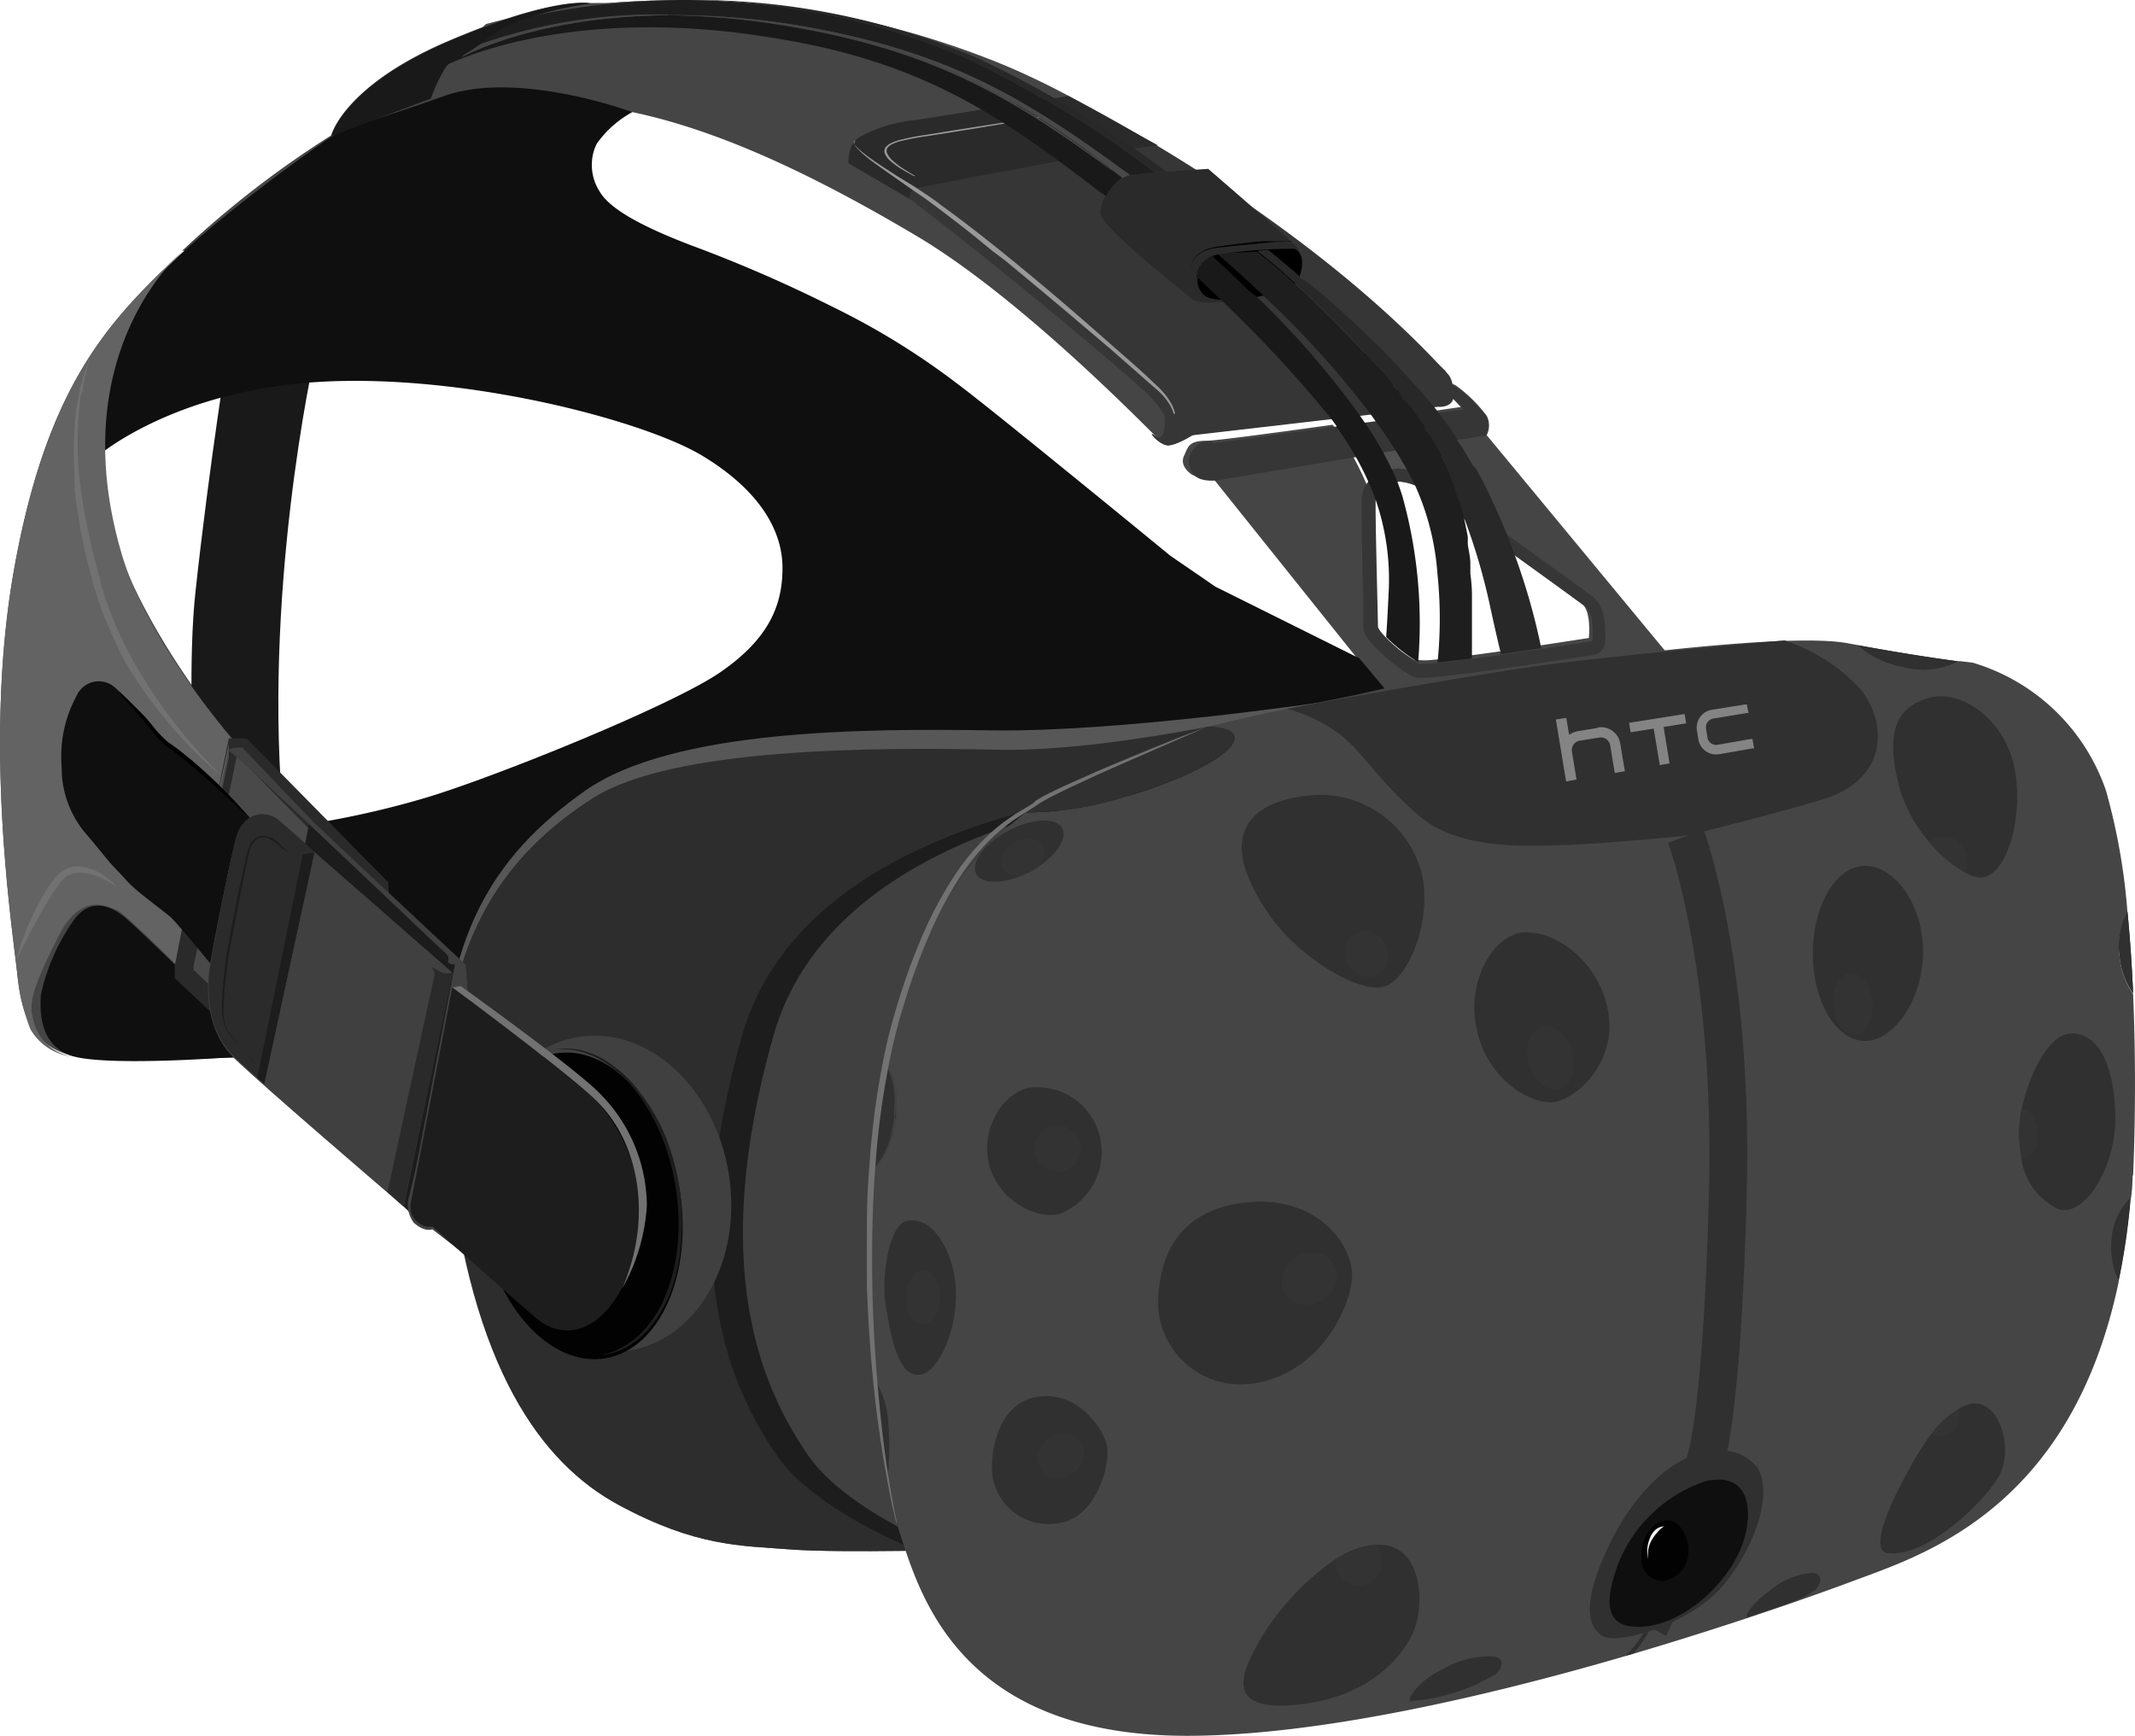<svg xmlns="http://www.w3.org/2000/svg" viewBox="0 0 133.34 108.42"><defs><style>.cls-1{fill:#515151;}.cls-2{fill:#454545;}.cls-3{fill:#363636;}.cls-4{fill:#191919;}.cls-5{fill:#0f0f0f;}.cls-6{fill:#575757;}.cls-7{fill:#2d2d2d;}.cls-8{fill:#1d1d1d;}.cls-9{fill:#404040;}.cls-10{fill:#020202;}.cls-11{fill:#636363;}.cls-12,.cls-22{fill:#494949;}.cls-12{stroke:#2a2a2a;stroke-width:1.18px;}.cls-12,.cls-15{stroke-miterlimit:10;}.cls-13{fill:#1c1c1c;}.cls-14{fill:#303030;}.cls-15,.cls-20{fill:none;}.cls-15{stroke:#303030;stroke-width:2.36px;}.cls-16{fill:#2b2b2b;}.cls-17{fill:#2a2a2a;}.cls-18{fill:#727272;}.cls-19{fill:#999;}.cls-21{fill:#282828;}.cls-23{fill:#1e1e1e;}.cls-24{fill:#f2f2f2;}.cls-25{fill:#333;}.cls-26{fill:#848484;}</style></defs><title>ico2of</title><g id="Capa_2" data-name="Capa 2"><g id="objetos"><g id="Layer_2" data-name="Layer 2"><g id="vive"><g id="Layer_29" data-name="Layer 29"><path class="cls-1" d="M10.33,16.73l1.09-1A9.84,9.84,0,0,0,10.33,16.73Zm74.91,9.73a20.3,20.3,0,0,1,2,3.62h.08a2.68,2.68,0,0,1,1.07.24,3.87,3.87,0,0,1,1,.59l2,1.44q-.06-.27-.13-.54a.21.21,0,0,0,0,0l-.08-.31L91,31l-.07-.26-.13-.43-.07-.22L90.67,30q-.15-.41-.34-.84l-.13-.28L90,28.42l-.07-.14-.08-.14-.16-.29-.17-.29-.17-.29L89,26.84,89,26.7c-.15-.23-.31-.46-.47-.69l-2.54.36ZM74.79,17.33l1.44,1.38.15.14a79.16,79.16,0,0,1,6.75,7.29l1.77-.2a54,54,0,0,0-6.44-7.4h0L78,18.17s-.86-.86-2.28-2.17A1.47,1.47,0,0,0,74.79,17.33Zm4.1,1.13.2,0-.2,0a58.19,58.19,0,0,1,6.7,7.41l2.59-.29,1.24-.12h.13l-.07-.08-.16-.2-.05-.06L89,24.76l-.25-.3-.16-.19L88.33,24l-.22-.24-.29-.32-.5-.55-.5-.53-.25-.26-.5-.5-.25-.24c-.61-.6-1.2-1.16-1.75-1.66l-.22-.2-1-.89-.19-.16-.1-.08-.25-.21-.12-.1-.09-.07-.27-.22-.14-.11-.14-.11-.06-.05-.06,0-.08-.06,0,0-.11-.08,0,0,0,0L80.89,17l0,0-.16-.12s-.57-.49-1.54-1.28l-.67.06L77,15.78l-.74.09-.2,0q1.5,1.31,2.81,2.56Zm4.63,8.24a18.25,18.25,0,0,1,2.41,4.45,1.29,1.29,0,0,1,1.29-1.08h.08a2.68,2.68,0,0,1,1.07.24,3.87,3.87,0,0,1,1,.59l2,1.44.12.09,3.14,2.25a41.36,41.36,0,0,0-1.83-4.27l-.15-.3-.1-.19-.05-.1-.17-.31-.15-.26L92,29.09l-.19-.32-.18-.3-.14-.23L91.36,28h0L91,27.49l0-.07-.07-.11L90.74,27l-.23-.32-.28-.39-.16-.21-.24-.32L88.48,26l-2.54.36-.7.1Z"/><path class="cls-2" d="M1.08,60.84c.17,1.49.45,4.43,3.44,5.1,2,.46,10.78.09,10.78.09l18,.14L70.87,47.07l33.37-6.12L92.85,27.18a1.3,1.3,0,0,0,0-1.21A9,9,0,0,0,91,24.13a.79.79,0,0,0-.32-.15,3.42,3.42,0,0,0-.41-.82S74.2,8.44,61.7,3.66A53.49,53.49,0,0,0,38,.19l-1.15,0s-2.23-.45-8.81,2.35-7.36,5.92-7.36,5.92a61.35,61.35,0,0,0-9.29,7.19l18.65,3.23L49.3,26.07l6,10.3L44,46.91,20.8,52.39l-5.5-5.32s-9-10-9.16-18.6a16.87,16.87,0,0,1,4.18-11.74C6.4,20.54,2.78,24.67.84,35.78-1,46.39.72,57.58,1.08,60.84ZM59.77,24.25c-4.59-3.68-15.64-8.09-19.68-9.9S36.7,9.88,37.31,8.91A7,7,0,0,1,39.48,7c5.19,1.09,10.93,3.68,17.75,7.73S72.08,27.21,72.63,27.69s1.75-.6,2.17-.6c.24,0,4.46-.49,8.32-.94a78.62,78.62,0,0,0-6.75-7.29l-.15-.14-1.44-1.38a1.46,1.46,0,0,1,1-1.33C77.19,17.31,78,18.17,78,18.17l.39.37h0a53.76,53.76,0,0,1,6.44,7.4l.7-.08a57.52,57.52,0,0,0-6.69-7.4l.2,0-.2,0q-1.32-1.25-2.81-2.55l.2,0,.74-.09,1.46-.16.67-.06c1,.8,1.54,1.28,1.54,1.28l.16.12,0,0,.24.18,0,0,0,0,.11.08,0,0,.08.06.06,0,.06.05.14.11.14.11.27.22.09.07.12.1.25.21.1.08.19.16,1,.89q1,.9,2,1.86l.25.24.5.5.25.26.5.53.5.55.29.32.22.25.25.29.16.19.25.3.28.34.05.06.16.2.07.08c.87-.05,1.05-.13,1.16-.61l.7.74-1.58.23.24.32.16.21.28.39.23.32.19.27.07.11,0,.07.31.46h0l.17.27.14.23.18.3.19.32.09.16.15.26.17.31.05.1.1.19.15.3a41.36,41.36,0,0,1,1.83,4.26c2.12,1.52,4.13,3,4.42,3.19.63.48.45,2.16.45,2.16l-3.2.49-2.51.37-1.85.25c-.83.11-1.58.2-2.15.25a4.7,4.7,0,0,1-1.11,0l-.09,0a10.38,10.38,0,0,1-2-1.56,1.81,1.81,0,0,1-.54-.75c0-.42-.19-7.35-.14-7.92a18.35,18.35,0,0,0-2.41-4.45c-3.66.51-7.32,1-7.88,1-1.15,0-1.15.42-1.39.91s.06.91.48,1.21a2.6,2.6,0,0,0,1.33.24l10.2,12.74s-3.68-2.05-8.94-5-13-9.84-17.57-13.53Z"/><path class="cls-3" d="M87.31,30.07a3.49,3.49,0,0,1,2,.82s9.06,6.49,9.69,7,.45,2.16.45,2.16-9,1.42-10.61,1.42l-.2,0c-.56-.21-2.58-1.93-2.58-2.35s-.19-7.35-.14-7.92c.1-1.08,1.37-1.08,1.37-1.08h0m0-.84h0a2.73,2.73,0,0,0-1,.2,1.92,1.92,0,0,0-1.25,1.64c0,.39,0,2.67.1,6.47,0,.77,0,1.43,0,1.53,0,.34.1.77,1.37,1.89a8.25,8.25,0,0,0,1.76,1.26,1.37,1.37,0,0,0,.51.07c1.59,0,9.81-1.28,10.74-1.43a.84.84,0,0,0,.71-.74c.05-.51.16-2.21-.78-2.92-.62-.48-9-6.49-9.68-7a4.24,4.24,0,0,0-2.53-1Z"/><path class="cls-4" d="M19.63,22.34S16.3,37.21,17.75,51.62,13,61.12,13,61.12,11.35,45,12.2,37.05s2.15-16,2.15-16Z"/><path class="cls-5" d="M39.48,7S32.37,4.35,27.73,6s-6,1.88-7,2.52-8,5.61-11,8.9A15.31,15.31,0,0,0,6.14,28.46S10.86,24.37,20,23.85s20.25,2.43,23.87,4.62,5,4.71,5,7-.8,4.4-3.9,6.53-14.53,6.72-18.59,7.89a56.7,56.7,0,0,1-7.06,1.58l10.1,9.34L61.58,50l10-3.62L86.47,43l-1.57-1.88-9-4.48-2.81-1.93S61.85,25.49,59.83,24a46,46,0,0,0-7.7-4.77,87.79,87.79,0,0,0-9-3.92c-3.08-1.18-5.06-2.27-5.68-3.35a3.07,3.07,0,0,1-.18-3A6.32,6.32,0,0,1,39.48,7Z"/><path class="cls-6" d="M82.27,43.9s-12.51,1.84-20.35,1.72S42,45.53,36.53,49.4s-10,9.51-8.51,22.79S33.81,91.39,38.64,94s7.61,2.54,10.75,2.78,11.42,0,11.42,0Z"/><path class="cls-7" d="M82.27,43.9S70.15,47,62.3,46.83s-20.29-.12-25.24,3C31.91,53.12,26.56,58.91,28,72.19S33.81,91.39,38.64,94s7.61,2.54,10.75,2.78,11.42,0,11.42,0Z"/><path class="cls-8" d="M73.26,49.13S50.44,50.21,46.34,64.7s-.72,22,2.17,26.2,11.47,7,11.47,7Z"/><path class="cls-9" d="M75.22,49.13S52.4,50.21,48.3,64.7s-.72,22,2.17,26.2,11.47,7,11.47,7Z"/><ellipse class="cls-9" cx="37.7" cy="74.56" rx="7.91" ry="9.92" transform="translate(-11.42 6.98) rotate(-9.19)"/><ellipse class="cls-10" cx="36.12" cy="75.12" rx="6.26" ry="9.62" transform="matrix(0.99, -0.16, 0.16, 0.99, -11.53, 6.73)"/><path class="cls-8" d="M37.66,84.61A4.49,4.49,0,0,0,39.12,84a5.17,5.17,0,0,0,1.18-1,7.74,7.74,0,0,0,1.5-2.72,11.92,11.92,0,0,0,.56-3.07,14.7,14.7,0,0,0-1-6.13,11.91,11.91,0,0,0-1.5-2.73,7.74,7.74,0,0,0-2.28-2.11,5.17,5.17,0,0,0-1.44-.59,4.49,4.49,0,0,0-1.56-.08,4.3,4.3,0,0,1,1.57,0,5.26,5.26,0,0,1,1.48.55A7.85,7.85,0,0,1,40,68.28,11.58,11.58,0,0,1,41.57,71a14.38,14.38,0,0,1,1,6.23A11.58,11.58,0,0,1,42,80.38a7.86,7.86,0,0,1-1.58,2.74,5.26,5.26,0,0,1-1.24,1,4.3,4.3,0,0,1-1.48.51Z"/><path class="cls-5" d="M13,62.28s-4.52-4.46-5.34-5.09-2-1.09-3,.21a12.78,12.78,0,0,0-2.11,4.74c-.06,1-.09,3.14,1.9,3.8s9.15.15,9.15.15L15.3,66,13.91,62.5Z"/><path class="cls-11" d="M1.08,60.84C.72,57.58-1,46.39.84,35.78,3,23.65,7.08,19.85,11.41,15.68c0,0-7.53,6.27-3.81,18.92C9.3,40.38,15,46.72,15,46.72l13.69,13.4-1.37,6L15.3,66,13,62.28S7.86,57,7.24,56.81s-2.17-1.13-3.61,1.71-1.86,4.08-1.59,5a3,3,0,0,0,2.48,2.48A3.49,3.49,0,0,1,1.9,64.29a12.91,12.91,0,0,1-.82-3.45Z"/><path class="cls-12" d="M15.15,46.71h-.86S11.5,60.27,11.5,60.36v.48L18.08,67l6,1.75-.41-13.39Z"/><path class="cls-5" d="M15.59,51.11a40.88,40.88,0,0,0-5.18-4.64A13.48,13.48,0,0,1,9,44.84C8.48,44.3,7.69,43.48,7.24,43a1.51,1.51,0,0,0-2.45.45,7.91,7.91,0,0,0-.94,4.44,6.38,6.38,0,0,0,1.36,4c.57.66,1.66,2,1.66,2S7.45,54.5,8,55.1s2.23,1.81,2.64,2.17,2.74,3.21,2.74,3.21Z"/><path d="M15.59,51.11l-1.27-1.19c-.43-.39-.85-.79-1.29-1.17s-.87-.76-1.32-1.13-.9-.72-1.37-1.05h0a6.46,6.46,0,0,1-.82-.87c-.24-.31-.47-.62-.73-.91L8,43.91,7.24,43c.29.26.57.53.85.8s.55.55.83.83.52.6.76.89a6.72,6.72,0,0,0,.8.82h0c.48.33.95.69,1.39,1.06s.88.76,1.31,1.16.84.81,1.24,1.23c.2.2.4.42.6.64s.39.43.58.65Z"/><path class="cls-13" d="M25.88,76l-9.58-9.1,3-15.44,9.8,8.84-1.37,16.3L25.88,76Z"/><path class="cls-9" d="M30.42,79.44,27,76.78s-.46.22-1.16-.41a1.87,1.87,0,0,1-.29-1.66c.23-.9.44-1.8.61-2.71l2.25-11.76s-.42,0-.42-.18.15-.27-.31-.66S15,47.31,14.42,47s.72-.31.72-.31,3.79,4,4.46,4.67,9.49,8.9,9.49,8.9Z"/><path class="cls-8" d="M28.25,61.68s7.35,5.44,9,7.1,4,6.23,2.09,10.66-4.47,4-5.72,3c-.89-.74-4.57-4-6.62-5.84,0,0-.42.19-1-.34a1.05,1.05,0,0,1-.24-.32,1.28,1.28,0,0,1-.1-.81Z"/><path class="cls-2" d="M133.19,73.4q0,.74-.1,1.45a4,4,0,0,0-1.18,2.89,4.89,4.89,0,0,0,.41,2.33c-3,14.31-12.4,17.11-16.64,18.7-2.05.77-7.25,2.63-13.65,4.52l-.45.13c-8.59,2.51-19.25,5-27.43,5-14.49,0-16.78-9.18-18-12.8a22.6,22.6,0,0,1-.72-3.19,18.79,18.79,0,0,0,.06-3.49,5.6,5.6,0,0,0-.78-2.65,89.77,89.77,0,0,1,0-13.4,4.66,4.66,0,0,0,1.07-2.07,6.78,6.78,0,0,0,.18-.92,7,7,0,0,0,0-1.82,3.55,3.55,0,0,0-.48-1.45l.07-.39a33.75,33.75,0,0,1,1.86-6.5,20,20,0,0,1,6.67-9,20.29,20.29,0,0,0,6.3-1c4-1.15,7-2.84,6.71-3.77-.1-.35-.67-.55-1.56-.58,3.65-1,12.3-2.56,12.3-2.56s22.09-3.62,27.53-2.66l.76.14a5.67,5.67,0,0,0,2.75,1.31,4.84,4.84,0,0,0,3.5-.33l.83.1a12.58,12.58,0,0,1,8.33,8A38.66,38.66,0,0,1,132.87,57a4.33,4.33,0,0,0-.48,2.81,4.81,4.81,0,0,0,.83,2.27c.2,4.54.11,8.9,0,11.37Z"/><path class="cls-8" d="M132.39,59.77a4.81,4.81,0,0,0,.83,2.27c-.07-1.7-.19-3.42-.35-5.08a4.35,4.35,0,0,0-.48,2.81Zm-.08,20.29a43.22,43.22,0,0,0,.76-5.22,4,4,0,0,0-1.18,2.89A4.88,4.88,0,0,0,132.32,80.06ZM116.08,40.33a5.66,5.66,0,0,0,2.75,1.31,4.84,4.84,0,0,0,3.5-.33c-1-.13-3.08-.42-6.25-1ZM64,50.74a20.29,20.29,0,0,0,6.3-1c4-1.15,7-2.84,6.71-3.77-.1-.35-.67-.55-1.56-.58l-.38.1A47.43,47.43,0,0,0,65,50.09c-.25.16-.57.38-.94.65Z"/><path class="cls-14" d="M54.7,86.29c.18,2.37.44,4.47.72,6.14a18.79,18.79,0,0,0,.06-3.49A5.61,5.61,0,0,0,54.7,86.29Zm48.4,15.39a7.91,7.91,0,0,1-1.09,1.6l-.5.15,0,0a6.41,6.41,0,0,0,1.34-1.83Z"/><path class="cls-15" d="M105.29,52.23s3,8,2.62,22.33c-.33,13.13-1.3,16.31-1.3,16.31s-1.6,7-3.61,10.74"/><path class="cls-14" d="M81,106.48c4.83-.48,6.94-3.38,7.43-5s.32-5-2.35-5h-.19a5.42,5.42,0,0,0-2.5.92,16,16,0,0,0-4.68,5c-1,1.79-2.54,4.56,2.29,4.08ZM117.91,97c2.48.36,6.48-3.59,7.08-5.11.76-1.92-.42-5-2.35-4.06a3.07,3.07,0,0,0-.31.17,6,6,0,0,0-1.73,1.59,17,17,0,0,0-1.4,2.24c-1,1.77-2.54,5-1.3,5.19Zm-24.56,7.6a12,12,0,0,1-5.27,1.65c-.21,0,.32-1.19,2.05-2a5.6,5.6,0,0,1,3.21-.78C94,103.6,93.85,104.21,93.35,104.64Zm19.89-5.23c-.71.62-2.58,1.1-4.12,1.65-.21,0,.27-.85,1.33-1.6a4.68,4.68,0,0,1,2.79-1.18C113.93,98.37,113.74,99,113.25,99.41Zm-6.47-8.69c-1.09,0-3.91,1.15-6.14,5.56-2,4-1.43,5.56-.41,6s5.49-.84,7.49-3.32,3-5.68,2.05-7.24A2.8,2.8,0,0,0,106.77,90.72Z"/><path class="cls-5" d="M101,97.83c-.65,1.92-1,3.86,1.45,3.78,2.66-.08,5.46-2.69,6.35-5.09.73-2,.57-4.66-2.29-4A8.94,8.94,0,0,0,101,97.83Z"/><path class="cls-14" d="M113.22,59.55c0,3,1.46,5.47,3.26,5.47s3.62-2.57,3.62-5.59-1.82-5.35-3.62-5.35S113.22,56.53,113.22,59.55Zm-20.94,5c.76,2.92,3.19,4.3,4.55,4.3s3.92-2.15,3.67-5.16-2.8-5.47-5.24-5.46C93.47,58.22,91.41,61.16,92.29,64.54ZM118.7,49.43a9,9,0,0,0,1.8,3.17,8.34,8.34,0,0,0,2.2,1.88,2.16,2.16,0,0,0,1,.33c1.8-.05,2.81-4.41,2-7.31s-3.46-4.42-5.19-3.92-3,1.69-1.81,5.86ZM79.33,57.22c1.73,2.48,5.44,4.82,7.06,4.42s3.17-4.41,2.34-7.31a6.54,6.54,0,0,0-6.1-4.68C80,49.65,74.82,50.78,79.33,57.22Zm46.91,15.1a4.09,4.09,0,0,0,2.25,3.17c1.67.66,3.62-2.57,3.62-5.59s-.91-5.35-2.71-5.35c-1.49,0-2.7,2.67-3.14,4.71a7.18,7.18,0,0,0,0,3.06Zm-41.8,7.47c-.11,2-2.12,6.16-6.39,6.65a5.15,5.15,0,0,1-5.72-4.91c0-3,1.21-5.9,5.36-6.41C82.27,74.56,84.55,77.82,84.44,79.79ZM69.15,90.38c.16,1.52-.89,4.48-3,4.75a3.53,3.53,0,0,1-4.2-3.5c0-1.51.61-3.92,2.66-4.35C67.34,86.71,69,89.4,69.15,90.38Z"/><path class="cls-9" d="M28.25,60.75s-10.1-8.85-10.87-9.49-2.21-.56-2.66,1.17S13,60.44,13,61.12s-.2,3.22,1.65,5,9.56,8.38,9.56,8.38l1,.88Z"/><path class="cls-16" d="M14.69,66.07c-1.85-1.73-1.65-4.27-1.65-5s1.25-7,1.69-8.69,1.89-1.81,2.66-1.17,2.25,2,2.25,2L16.5,67.7Z"/><path class="cls-8" d="M15.93,66.43c-.51-.55-1-1.11-1.49-1.7a4,4,0,0,1-.32-.47,1.84,1.84,0,0,1-.18-.54,6,6,0,0,1-.08-1.13,28.46,28.46,0,0,1,.57-4.48c.26-1.48.58-3,.91-4.42,0-.18.08-.37.13-.55a1.93,1.93,0,0,1,.24-.52.92.92,0,0,1,.44-.37.81.81,0,0,1,.57,0l.13.06.06,0,.06,0,.12.08.11.09c.15.12.28.25.42.38l.41.39c.14.13.27.26.4.4-.13-.14-.27-.26-.41-.39L17.62,53a3.42,3.42,0,0,0-.9-.65.75.75,0,0,0-.53,0,.84.84,0,0,0-.4.35,1.85,1.85,0,0,0-.22.5c-.05.18-.08.36-.12.55-.31,1.47-.6,2.95-.88,4.43a29.55,29.55,0,0,0-.6,4.46A5.88,5.88,0,0,0,14,63.71a1.77,1.77,0,0,0,.16.53,4.13,4.13,0,0,0,.31.47c.45.6.95,1.17,1.44,1.73Zm3.7-13.17-.72.1L16.07,67.31l.43.39,3.13-14.43Z"/><path class="cls-17" d="M27.29,60.57a1.07,1.07,0,0,0,1,.17L25.2,75.33l-1-.88,2.93-13.53a.45.45,0,0,0-.12-.41s-.23-.25.24.06Z"/><path class="cls-3" d="M92.85,27.18,76.07,30s-1.2.17-1.55-.42A1.15,1.15,0,0,1,74.61,28a.94.94,0,0,1,1.22-.33l15.57-2.1-.7-.74a.55.55,0,0,0,0-.43c-.06-.31-.09-.42-.09-.42a6.24,6.24,0,0,1,1.56,1.25c.62.74.63.61.75,1a1.8,1.8,0,0,1-.12,1Z"/><path class="cls-18" d="M13.91,48.52c-.47-.38-.92-.78-1.36-1.2s-.86-.85-1.27-1.3A28,28,0,0,1,9,43.18q-.52-.75-1-1.53T7.17,40q-.4-.82-.73-1.68c-.11-.28-.2-.57-.31-.86L6,37.07c0-.15-.09-.29-.13-.44l-.24-.88c-.08-.29-.15-.59-.22-.88s-.14-.59-.2-.89-.13-.59-.18-.89l-.15-.9c-.05-.3-.08-.6-.13-.9s-.07-.6-.1-.91l0-.45,0-.46a20.28,20.28,0,0,1,.09-3.64c0-.31.09-.6.14-.9s.06-.3.09-.45.06-.3.1-.44a12.86,12.86,0,0,1,.56-1.72c-.08.29-.18.58-.24.87s-.13.59-.19.88,0,.3-.07.44S5,24.83,5,25s-.07.6-.08.89a22.39,22.39,0,0,0,0,3.59A33.12,33.12,0,0,0,5.47,33c.24,1.17.53,2.34.86,3.49,0,.15.08.29.12.43l.13.43c.1.28.19.56.3.84.2.56.45,1.1.7,1.65s.53,1.07.82,1.59.61,1,.93,1.53a32.53,32.53,0,0,0,2.13,2.9c.38.47.78.92,1.18,1.36l.62.66.64.64ZM7.24,55.35a6.52,6.52,0,0,0-1.07-.57A3.08,3.08,0,0,0,5,54.51a1.62,1.62,0,0,0-.53.08,1.39,1.39,0,0,0-.45.26,2.12,2.12,0,0,0-.36.42c-.12.16-.23.32-.34.49-.44.67-.83,1.38-1.22,2.09S1.37,59.28,1,60a16.45,16.45,0,0,1,.82-2.32A15,15,0,0,1,2.95,55.5c.12-.17.23-.35.36-.51a2.44,2.44,0,0,1,.46-.49,1.73,1.73,0,0,1,.61-.32,1.82,1.82,0,0,1,.68-.05,3,3,0,0,1,1.21.43,4.37,4.37,0,0,1,1,.78Z"/><path class="cls-3" d="M72.75,26.06s-.09-.57-1.57-1.9-8-6.89-14.37-11.74C56.05,12,53,10.18,53,10.18s0-1.18.65-1.6A9.11,9.11,0,0,1,57.2,7.5L66.71,6s14.17,7,23.54,17.18c1.84,1.81-17.51,2.9-17.51,2.9Z"/><path class="cls-17" d="M66.72,6,57.2,7.5a9.1,9.1,0,0,0-3.56,1.09c-.7.42-.65,1.6-.65,1.6l3.82,2.23a.56.56,0,0,1,.43-.66c.54-.16,10.5-2,11.47-2.18s3.61-.5,3.61-.5Z"/><path class="cls-19" d="M57.08,11c-.26-.14-.52-.28-.78-.44a4.84,4.84,0,0,1-.72-.53,1.33,1.33,0,0,1-.28-.36.43.43,0,0,1,0-.46,1,1,0,0,1,.37-.28,2.89,2.89,0,0,1,.42-.16,14.53,14.53,0,0,1,1.76-.35l1.77-.29,3.53-.55L65,7.28,66.72,7,65,7.34l-1.77.3-3.53.58-1.77.28a16.49,16.49,0,0,0-1.75.33,2.8,2.8,0,0,0-.41.15.89.89,0,0,0-.34.25.35.35,0,0,0,0,.39,1.29,1.29,0,0,0,.26.35,4.8,4.8,0,0,0,.7.55c.25.16.5.32.77.47Z"/><path class="cls-17" d="M75.44,10.55s-3.89.24-4.86.39a2.81,2.81,0,0,0-1.87,2.35c0,.84,4.86,4.65,5.74,5.4.66.57,4.39-.17,5.9-.56.85-.22,1.29-2.11.53-2.82-1.32-1.23-5.43-4.77-5.43-4.77Z"/><path d="M75.11,18.35a.93.93,0,0,0,.45.27c1.17.32,3.38-.11,4.79-.48.85-.22,1.44-2.22.48-2.6a28.55,28.55,0,0,0-4.55.34,1.53,1.53,0,0,0-1.49,1.55,1.25,1.25,0,0,0,.32.92Z"/><path d="M80.6,15.1a1.67,1.67,0,0,0-.43,0l-.43,0-.87.08-1.74.17-.87.1a3.64,3.64,0,0,0-.85.16,1.74,1.74,0,0,0-.72.45,1.25,1.25,0,0,0-.33.78h0a1.27,1.27,0,0,1,.32-.8,1.79,1.79,0,0,1,.73-.48,3.71,3.71,0,0,1,.86-.19l.87-.11c.58-.07,1.15-.15,1.74-.19l.87,0h.44l.22,0a.79.79,0,0,1,.22,0Z"/><path class="cls-19" d="M53.39,8.79a.07.07,0,0,0-.06.08.25.25,0,0,0,0,.1,1,1,0,0,0,.13.17,3.41,3.41,0,0,0,.31.29c.22.18.45.36.68.52.47.33.95.64,1.43.95s1,.6,1.46.91,1,.65,1.43,1c1.87,1.35,3.66,2.79,5.44,4.26q1.33,1.1,2.64,2.23c.87.75,1.74,1.51,2.6,2.27S71.2,23.08,72,23.86c.21.19.43.39.62.61a3.93,3.93,0,0,1,.51.7,2.37,2.37,0,0,1,.29.82,2,2,0,0,1-.08.86,1.93,1.93,0,0,0,0-.85,2.31,2.31,0,0,0-.32-.78,3.82,3.82,0,0,0-.53-.66c-.2-.2-.42-.38-.64-.57L69.3,21.75l-2.62-2.22c-.88-.74-1.76-1.48-2.64-2.21l-1.33-1.1L62,15.69l-.67-.55c-.89-.73-1.8-1.43-2.71-2.12-.46-.34-.92-.69-1.4-1l-1.43-1c-.47-.33-.94-.66-1.4-1-.23-.18-.45-.36-.66-.56a3.44,3.44,0,0,1-.3-.32A1,1,0,0,1,53.36,9a.26.26,0,0,1,0-.1.08.08,0,0,1,.06-.08Z"/><path class="cls-20" d="M70.09,11.11h0l-.46-.36Z"/><path class="cls-21" d="M60.14,3.57A45,45,0,0,0,42.79,0a45.06,45.06,0,0,1,18.1,3.56,67.75,67.75,0,0,1,11.95,7.16l-.67.05A68.2,68.2,0,0,0,60.14,3.57Z"/><path class="cls-22" d="M54.84,2.66c6.43,1.75,10.63,4.52,15.52,8.1l.24.17h0a1.45,1.45,0,0,0-.48.18l-.48-.35A49.37,49.37,0,0,0,59.37,4.34c-1.56-.66-3.07-1.22-4.53-1.68ZM31.1,1.5,30.57,2l-1,.29L28.26,3.48l-.16.09L30.35,1.5A43.91,43.91,0,0,1,36.94.28C38.06.19,40.11,0,42.79,0c-2.32,0-4.09.2-5.11.28A43.8,43.8,0,0,0,31.1,1.5Z"/><path class="cls-23" d="M72.16,10.78c-.66.05-1.25.11-1.56.16l-.24-.17c-4.89-3.58-9.09-6.35-15.52-8.1-1.38-.38-2.86-.7-4.48-1A48,48,0,0,0,41.74.94a33,33,0,0,0-12.17,2l1-.92.53-.49A43.81,43.81,0,0,1,37.68.28C38.7.2,40.47,0,42.8,0A45,45,0,0,1,60.15,3.56a68.49,68.49,0,0,1,12,7.22Z"/><path class="cls-4" d="M28.26,3.48c.22-.11.65-.32,1.3-.57l-.72.66S33.33,1,41.74.95a48.48,48.48,0,0,1,7.88.73c9.14,1.58,14.06,4.73,20,9.08l.46.36a3,3,0,0,0-1,1.13L68.71,12C62.85,7.53,58,4,48.84,2.46,34.9,0,27.32,4.34,27.32,4.34Z"/><path class="cls-2" d="M41.74.95c-8.41.08-12.9,2.62-12.9,2.62l.72-.66a33.1,33.1,0,0,1,12.18-2Z"/><path class="cls-2" d="M30.57,2l-1,.92c-.65.25-1.09.46-1.3.57l1.31-1.2Zm19.79-.31c1.62.28,3.1.61,4.48,1s3,1,4.53,1.68a49.37,49.37,0,0,1,10.25,6.42c-5.94-4.35-10.85-7.5-20-9.08A48.48,48.48,0,0,0,41.74.95,47.94,47.94,0,0,1,50.36,1.68Z"/><path class="cls-17" d="M78.89,18.46l-.44.09h0l.45-.08Zm.2,0-.2,0Z"/><path class="cls-3" d="M72.75,26.06s.06,1.67-.59,1.17.24.65.84.59a4.17,4.17,0,0,0,1.45-.63l15.35-1.78s1.08.12,1-.87-.4-1.2-.4-1.2L86.73,21Z"/><path class="cls-21" d="M78.47,15.62c.93.76,1.47,1.22,1.47,1.22l.31.27.07.07.09.08.13.12.12.11.2.18,0,0h0l0,0,.15.13.08.07.16.15.17.15.94.9.29.28.1.1.1.1.1.1.11.1.22.22c.37.37.75.76,1.13,1.17l.12.12.23.25.12.13.24.26.12.13.47.53.24.27.12.13.35.41.23.28.12.14.14.17.09.11.23.28.11.14c.19.24.37.47.55.72l.21.29,0,0,.28.39,0,0,.47.69.09.14.28.43.17.29.17.29.16.29.08.14.07.14.21.42.13.28q.19.42.34.84l.06.17.07.22.13.43L91,31l.11.41.08.31a.21.21,0,0,0,0,0l.25.63A38.24,38.24,0,0,1,93.09,38c.36,1.64.55,2.45.66,2.86l2.51-.37a40.46,40.46,0,0,0-1.66-5.83,41.36,41.36,0,0,0-1.83-4.27l-.15-.3-.1-.19-.05-.1-.17-.31-.15-.26L92,29.09l-.19-.32-.18-.3-.14-.23L91.36,28h0L91,27.49l0-.07-.07-.11L90.74,27l-.23-.32-.28-.39-.16-.21-.24-.32-.13-.17-.15-.19-.07-.08-.16-.2-.05-.06L89,24.76l-.25-.3-.16-.19L88.32,24l-.21-.24-.29-.32-.5-.55-.5-.53-.25-.26-.5-.5-.25-.24c-.61-.6-1.2-1.16-1.75-1.66l-.22-.2-1-.89-.19-.16-.1-.08-.25-.21-.12-.1-.09-.07-.27-.22-.14-.11-.14-.11-.06-.05-.06,0-.08-.06,0,0-.11-.08,0,0,0,0L80.89,17l0,0-.16-.12s-.57-.49-1.54-1.28l-.67.07Z"/><path class="cls-23" d="M78.89,18.46l.2,0-.2,0a57.85,57.85,0,0,1,6.7,7.4l.14.19.21.3a25.92,25.92,0,0,1,2.43,3.95,16.24,16.24,0,0,1,1.41,5.6,26.82,26.82,0,0,1,0,5.48c.57-.06,1.32-.15,2.15-.25,0,0,0-.09,0-.14s0-.07,0-.11v-.14c0-.05,0-.1,0-.15a.48.48,0,0,1,0-.09s0-.06,0-.09v-.19a.58.58,0,0,1,0-.1h0q0-.3,0-.66c0-.5,0-1.08,0-1.73h0c0-.17,0-.35,0-.53q0-.64-.1-1.36c0-.07,0-.15,0-.22l0-.44c0-.38-.1-.76-.16-1.16l0-.24,0-.24c-.07-.39-.15-.78-.24-1.19q-.06-.27-.13-.54a.21.21,0,0,0,0,0l-.08-.31L91,31l-.07-.26-.13-.43-.07-.22L90.67,30q-.15-.41-.34-.84l-.13-.28L90,28.41l-.07-.14-.08-.14-.16-.29-.17-.29-.17-.29L89,26.83,89,26.69c-.15-.23-.31-.46-.47-.69l0,0-.28-.39,0,0-.21-.29-.55-.72-.11-.14L87,24.12,87,24l-.14-.17-.12-.14-.23-.28L86.12,23,86,22.88l-.24-.27-.47-.53L85.17,22l-.24-.26-.12-.12-.23-.25-.12-.12c-.39-.41-.77-.8-1.13-1.17l-.22-.22-.11-.1-.1-.1-.1-.1-.1-.1-.29-.29-.94-.9-.17-.15-.16-.15-.08-.07-.15-.13,0,0h0l0,0-.2-.18-.12-.11-.13-.12-.09-.08-.07-.07-.31-.27s-.54-.46-1.47-1.22L77,15.79l-.74.09-.2,0q1.5,1.3,2.81,2.55Z"/><path class="cls-22" d="M90,28.41l.21.42C90.12,28.7,90.05,28.55,90,28.41ZM88.46,26l.49.72Zm-1.07-1.43.55.72C87.76,25,87.57,24.78,87.38,24.54Zm-6.53-6.88,0,0Z"/><path class="cls-4" d="M74.79,17.33l1.44,1.38.15.14a79.16,79.16,0,0,1,6.75,7.29l.35.48,0,.07a18.25,18.25,0,0,1,2.41,4.45,15.25,15.25,0,0,1,.83,6c-.05,1.09-.1,2-.15,2.65a10.38,10.38,0,0,0,2,1.56,29.49,29.49,0,0,0-1-10.41q-.14-.44-.32-.9a20.3,20.3,0,0,0-2-3.62l-.35-.51a54,54,0,0,0-6.44-7.4h0L78,18.17s-.86-.86-2.28-2.17a1.46,1.46,0,0,0-1,1.33ZM20.7,8.49s.72-3.08,7.36-5.92S36.88.22,36.88.22s-4.53.6-6.34,2.11-2.23,1.12-2.78,2a9.84,9.84,0,0,0-.85,1.83Z"/><path class="cls-14" d="M111.45,40a11.4,11.4,0,0,1,4.71,3c1.81,2.23,1.69,5.74-2.35,6.94s-8.51,2.26-8.51,2.26-5.32.52-7.58.58-6.51.36-9.07-1.81-3.52-4-5-5.13a10.08,10.08,0,0,0-3.27-1.57s11.76-2.2,17-2.85S111.45,40,111.45,40Z"/><path class="cls-18" d="M38.89,80.41c1.89-4.43,1-9.06-1.62-11.63-1.67-1.67-9-7.1-9-7.1l.5-.09s7.4,5.3,8.75,6.77a10,10,0,0,1,2.88,6.94,12,12,0,0,1-1.5,5.11Z"/><path class="cls-10" d="M102.51,97.32a1.36,1.36,0,0,0,1.37,1.43,1.85,1.85,0,0,0,1.57-1.89c0-.77-.44-1.89-1.33-1.89S102.47,96,102.51,97.32Z"/><path class="cls-24" d="M103.88,95.37a1.87,1.87,0,0,0-.42.4,3.14,3.14,0,0,0-.33.47,2.17,2.17,0,0,0-.19.56,2.44,2.44,0,0,0,0,.6h0a2.25,2.25,0,0,1-.06-.62,2,2,0,0,1,.13-.62,1.43,1.43,0,0,1,.33-.56.85.85,0,0,1,.6-.26Z"/><ellipse class="cls-25" cx="96.84" cy="66.07" rx="1.41" ry="2.01" transform="translate(-14.51 29.41) rotate(-16.08)"/><ellipse class="cls-25" cx="115.71" cy="62.71" rx="1.24" ry="1.91" transform="translate(-3.92 7.85) rotate(-3.82)"/><path class="cls-25" d="M126.24,72.32h.16c.55,0,1-.75.89-1.6s-.51-1.45-1-1.47a7.18,7.18,0,0,0,0,3.06Z"/><ellipse class="cls-25" cx="85.34" cy="59.6" rx="1.33" ry="1.46" transform="translate(-17.95 46.73) rotate(-27.83)"/><path class="cls-25" d="M120.49,52.6a8.34,8.34,0,0,0,2.2,1.88,1.45,1.45,0,0,0-.16-1.66,1.4,1.4,0,0,0-2-.29Zm.12,37a1.28,1.28,0,0,0,1.1,0,1.36,1.36,0,0,0,.64-1.55,6,6,0,0,0-1.73,1.59Z"/><ellipse class="cls-25" cx="81.76" cy="79.86" rx="1.78" ry="1.58" transform="translate(-30.28 57.28) rotate(-32.93)"/><ellipse class="cls-25" cx="66.26" cy="90.93" rx="1.5" ry="1.32" transform="translate(-38.79 50.63) rotate(-32.93)"/><path class="cls-25" d="M83.64,98.34a1.46,1.46,0,1,0,2.27-1.81,5.42,5.42,0,0,0-2.5.92A1.45,1.45,0,0,0,83.64,98.34Z"/><ellipse class="cls-14" cx="63.66" cy="53.16" rx="3.04" ry="1.45" transform="translate(-17.46 35.87) rotate(-27.83)"/><path class="cls-14" d="M57.57,85.84c1.14-.28,2.24-2.9,2.13-5.32-.11-2.24-1.41-4.65-3.1-4.26-1.12.32-1.58,3.61-1.27,5.35.26,1.47.69,4.61,2.24,4.23Z"/><ellipse class="cls-25" cx="57.65" cy="81.04" rx="1.06" ry="1.69"/><ellipse class="cls-25" cx="63.87" cy="53.52" rx="1.45" ry="1.05" transform="translate(-17.6 36.01) rotate(-27.83)"/><path class="cls-14" d="M66.24,75.8A4.15,4.15,0,0,0,68.69,71a4,4,0,0,0-4.46-3.05c-1.69.39-3,2.64-2.45,4.81S64.7,76.24,66.24,75.8ZM54.65,72.88a4.59,4.59,0,0,0,1-2l0-.07a6.78,6.78,0,0,0,.18-.92c0-.17,0-.34,0-.51a6.66,6.66,0,0,0,0-1.31,3.55,3.55,0,0,0-.48-1.45h0q-.13.74-.24,1.5-.19,1.28-.33,2.57-.12,1.09-.2,2.18Z"/><path class="cls-14" d="M55.23,72.09l-.06.11Zm-.14.23-.07.1Zm.07-.11-.06.11.06-.1Zm.26-.53-.05.12.05-.12Zm-.13.28-.06.11.06-.11Zm.07-.13-.06.12.06-.11ZM56,69v-.31c0,.11,0,.21,0,.31Zm0-.67c0-.09,0-.18,0-.27,0,.09,0,.18,0,.27Zm0,.33c0-.09,0-.17,0-.26,0,.09,0,.17,0,.26Zm-.05,1.21c0-.17,0-.34,0-.51s0-.22,0-.32a7.43,7.43,0,0,1-.06.84Zm-.18.92c0,.14-.08.27-.12.4l.1-.33,0-.07Zm-.24.72-.05.13.05-.12Zm.06-.16-.05.14.05-.14Zm.06-.16-.05.15.05-.15Z"/><circle class="cls-25" cx="66.05" cy="71.74" r="1.45"/><path class="cls-14" d="M132.39,59.77a4.81,4.81,0,0,0,.83,2.27c-.07-1.7-.19-3.42-.35-5.08a4.35,4.35,0,0,0-.48,2.81ZM116.08,40.33a5.66,5.66,0,0,0,2.75,1.31,4.84,4.84,0,0,0,3.5-.33c-1-.13-3.08-.42-6.25-1ZM64,50.74a20.29,20.29,0,0,0,6.3-1c4-1.15,7-2.84,6.71-3.77-.1-.35-.67-.55-1.56-.58l-.38.1A47.43,47.43,0,0,0,65,50.09c-.25.16-.57.38-.94.65Zm68.29,29.32a43.22,43.22,0,0,0,.76-5.22,4,4,0,0,0-1.18,2.89A4.88,4.88,0,0,0,132.32,80.06Z"/><path class="cls-18" d="M56,95.18c-.16-.6-.3-1.21-.42-1.83s-.23-1.23-.34-1.84q-.31-1.85-.54-3.71-.43-3.73-.56-7.48,0-.94,0-1.88c0-.63,0-1.25,0-1.88q0-1.88.16-3.76a50.94,50.94,0,0,1,1.05-7.47q.21-.92.47-1.83c.09-.31.18-.61.27-.91s.19-.6.29-.9a37.4,37.4,0,0,1,1.35-3.53,24.58,24.58,0,0,1,1.8-3.34A13.79,13.79,0,0,1,62,51.91a11.63,11.63,0,0,1,1.54-1.14l.8-.48.19-.12L64.7,50l.22-.13.21-.12c.56-.3,1.13-.56,1.7-.82l1.71-.76q1.72-.73,3.46-1.44l1.74-.7,1.74-.68,0,0c-2.29,1-4.58,2-6.85,3l-1.7.79c-.56.27-1.13.54-1.67.84-.14.08-.27.15-.4.24l-.19.13-.2.13-.79.5a11.28,11.28,0,0,0-1.48,1.13,12.08,12.08,0,0,0-1.28,1.35,15.72,15.72,0,0,0-1.09,1.51,24.14,24.14,0,0,0-1.74,3.3c-.5,1.14-.94,2.31-1.33,3.49-.1.29-.19.59-.28.89s-.18.6-.27.89q-.25.9-.46,1.81a51.22,51.22,0,0,0-1.07,7.39c-.19,2.49-.24,5-.2,7.47s.2,5,.44,7.47c.12,1.24.26,2.48.44,3.71s.38,2.47.65,3.68Z"/><path class="cls-26" d="M105.2,44.6l-3.46.55.1.59,1.44-.23.38,2.28.61-.11-.37-2.27,1.41-.23-.1-.58Zm-5.42.87-1.19.19a1.33,1.33,0,0,0-.59.24l-.18-1.06-.65.1.64,3.87.65-.12-.29-1.76a.6.6,0,0,1,.51-.67l1.19-.19a.59.59,0,0,1,.69.47l.29,1.74.63-.11-.29-1.73a1.21,1.21,0,0,0-1.41-1Zm9.67.69-.12,0-2.06.36a.55.55,0,0,1-.63-.44h0l-.09-.57a.55.55,0,0,1,.46-.63l2.07-.34h.12L109.1,44H109l-2.07.33a1.13,1.13,0,0,0-.95,1.29h0l.09.57a1.13,1.13,0,0,0,1.3.92h0l2.06-.36.12,0Z"/></g></g></g></g></g></svg>
